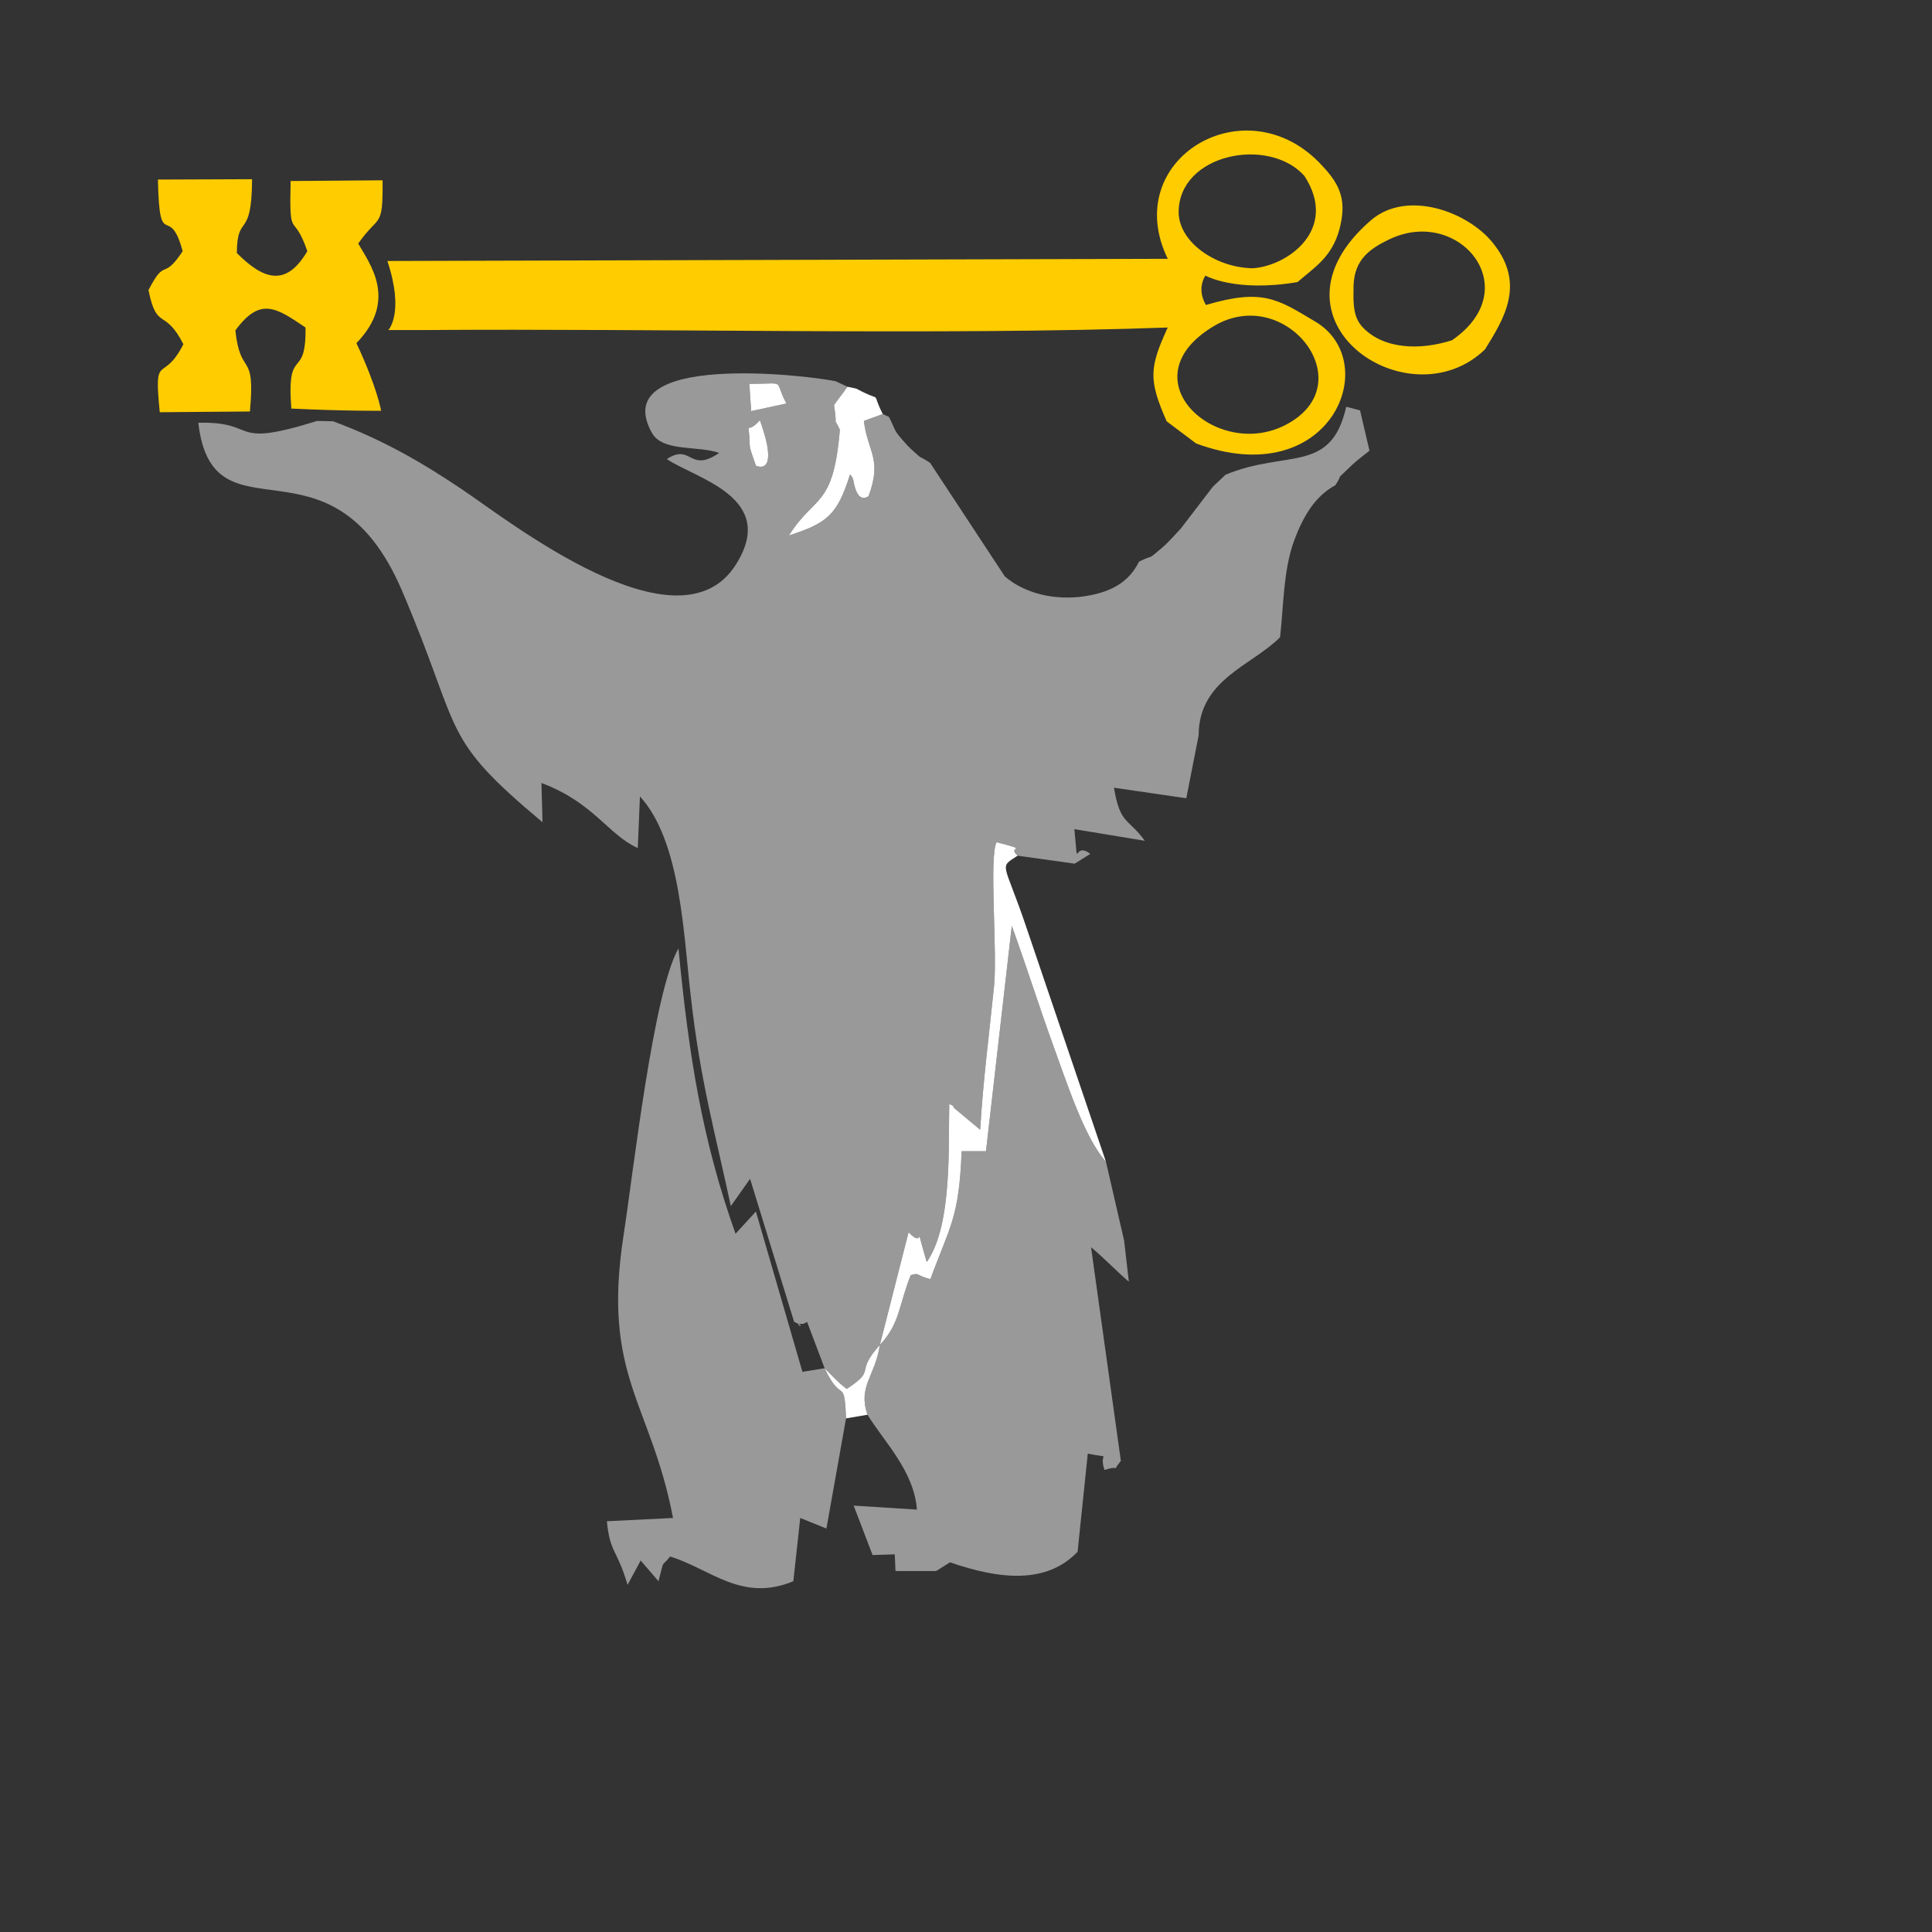 <?xml version="1.0" encoding="UTF-8" standalone="no"?>
<svg
    xmlns:dc="http://purl.org/dc/elements/1.1/"
    xmlns:cc="http://creativecommons.org/ns#"
    xmlns:rdf="http://www.w3.org/1999/02/22-rdf-syntax-ns#"
    xmlns:svg="http://www.w3.org/2000/svg"
    xmlns="http://www.w3.org/2000/svg"
    xmlns:sodipodi="http://sodipodi.sourceforge.net/DTD/sodipodi-0.dtd"
    xmlns:inkscape="http://www.inkscape.org/namespaces/inkscape"
    id="city_nnov"
    data-name="nnov"
    width="52.5mm"
    height="52.5mm"
    viewBox="0 0 148.82 148.82"
    version="1.1"
    inkscape:version="0.91 r13725"
    sodipodi:docname="_norilsk.svg">
   <rect x="0" y="0" width="148.82" height="148.82" fill="#333333" stroke="none"/>
   <defs
       id="defs20" />
   <sodipodi:namedview
       pagecolor="#ffffff"
       bordercolor="#666666"
       borderopacity="1"
       objecttolerance="10"
       gridtolerance="10"
       guidetolerance="10"
       inkscape:pageopacity="0"
       inkscape:pageshadow="2"
       inkscape:window-width="640"
       inkscape:window-height="480"
       id="namedview18"
       showgrid="false"
       inkscape:zoom="7.759503533"
       inkscape:cx="94.69291391"
       inkscape:cy="139.9071468"
       inkscape:current-layer="city_nnov" />
   <g
       transform="matrix(0.028,0,0,0.028,-744.702,-595.168)"
       style="clip-rule:evenodd;fill-rule:evenodd;image-rendering:optimizeQuality;shape-rendering:geometricPrecision;text-rendering:geometricPrecision"
       id="norilsk">
      <path
          class="fil4"
          d="m 28659,22480 c -2,-81 -14,-21 28,-68 57,159 -11,125 -11,125 -4,-13 -17,-45 -17,-57 z m -1,-168 c 107,0 65,-14 102,54 l -97,21 -5,-75 z m -1145,103 -44,-1 c -247,77 -157,1 -327,5 40,342 364,5 560,461 170,398 101,399 387,638 l -3,-108 c 144,54 183,142 265,179 l 6,-142 c 113,123 120,383 140,551 26,232 66,370 110,576 l 53,-75 121,393 c 46,23 -12,6 25,6 2,0 9,-5 11,-5 l 48,127 c 21,21 37,39 61,57 85,-56 19,-41 91,-121 l 79,-310 c 50,52 12,-47 50,82 71,-101 59,-320 62,-435 5,3 11,3 13,11 l 72,60 c 8,-136 25,-265 38,-393 10,-93 -14,-356 7,-398 97,25 26,9 58,37 l 157,22 43,-27 c -49,-38 -31,58 -44,-68 l 194,32 c -46,-63 -68,-44 -85,-146 l 199,29 34,-173 c 0,-154 147,-192 224,-270 10,-90 9,-183 38,-264 25,-68 58,-124 114,-154 28,-43 -10,-1 43,-53 13,-13 47,-39 51,-42 l -26,-111 -38,-10 c -42,186 -163,117 -332,187 l -35,33 -88,115 c -17,18 -36,40 -53,54 -44,37 -15,14 -62,37 -29,59 -81,87 -162,97 -85,9 -159,-15 -207,-56 l -206,-313 c -38,-24 -17,-6 -46,-32 -5,-4 -18,-17 -22,-22 -35,-39 -24,-31 -45,-72 l -17,-8 -52,19 c 11,88 51,103 13,207 -2,0 -30,26 -42,-44 -2,-8 -5,-11 -9,-16 -35,112 -63,134 -168,168 71,-113 122,-74 140,-291 -21,-44 -5,6 -16,-68 l 37,-50 -32,-15 c -78,-17 -631,-82 -506,142 30,53 126,34 185,55 -83,57 -76,-28 -144,17 78,53 307,105 190,290 -157,249 -623,-119 -751,-205 -108,-73 -219,-138 -357,-189 z"
          id="path2237"
          inkscape:connector-curvature="0"
          style="fill:#999999" />
      <path
          class="fil4"
          d="m 29017,24956 c -13,87 -61,113 -34,192 47,76 128,155 136,261 l -174,-11 52,136 61,-2 2,46 111,0 c 3,-1 9,-5 12,-7 l 27,-17 c 136,47 265,61 351,-29 l 28,-270 c 72,15 28,-8 46,45 52,-17 14,13 45,-25 l -82,-588 c 38,32 71,67 104,95 l -13,-113 -50,-217 c -59,-66 -107,-216 -144,-317 -43,-119 -72,-213 -115,-332 l -71,620 -67,0 c -7,184 -32,205 -86,352 -40,-10 -29,-19 -54,-11 -34,85 -29,132 -85,192 z"
          id="path2239"
          inkscape:connector-curvature="0"
          style="fill:#999999" />
      <path
          class="fil4"
          d="m 28870,25461 54,-303 c -5,-118 -11,-36 -59,-138 l -61,10 -128,-441 -56,61 c -92,-257 -129,-493 -157,-785 -69,121 -124,614 -151,789 -60,389 75,459 136,778 l -182,9 c 9,89 27,74 57,175 l 36,-67 49,57 c 18,-67 5,-34 32,-68 111,34 197,127 339,68 l 19,-174 72,29 z"
          id="path2241"
          inkscape:connector-curvature="0"
          style="fill:#999999" />
      <path
          class="fil2"
          d="m 29017,24956 c 56,-60 51,-107 85,-192 25,-8 14,1 54,11 54,-147 79,-168 86,-352 l 67,0 71,-620 c 43,119 72,213 115,332 37,101 85,251 144,317 l -219,-645 c -62,-184 -77,-162 -24,-197 -32,-28 39,-12 -58,-37 -21,42 3,305 -7,398 -13,128 -30,257 -38,393 l -72,-60 c -2,-8 -8,-8 -13,-11 -3,115 9,334 -62,435 -38,-129 0,-30 -50,-82 l -79,310 z"
          id="path2243"
          inkscape:connector-curvature="0"
          style="fill:#ffffff" />
      <path
          class="fil3"
          d="m 30416.361,21915.542 c 192,-95 382.639,133.458 174.639,276.458 -86.864,28.003 -187.892,25.581 -246,-36 -24,-26 -25.876,-59 -24.876,-100 -2.612,-80.34 38.806,-112.788 96.238,-140.458 z M 30682,22217 c 51,-83 113,-179 22,-292 -69,-87 -237.26,-148.161 -336,-63 -315.817,272.386 103.512,558.819 314,355 z m -746,-64 c 198,-118 414,160 197,272 -190,99 -440,-127 -197,-272 z m 106,-159 c -101.587,-1.967 -201.45,-71.644 -203,-153 -1,-162 248,-211 346,-101 96,148 -48.273,248.917 -143,254 z m -233,-26 -2146.778,6 c 47.692,143.653 2.556,190 2.556,190 l 93.222,0 c 652,-5 1438,15 2051,-7 -51,111 -53,144 -3,258 l 81,61 c 371.648,137.484 518.116,-226.929 325,-337 -101,-60 -142,-90 -298,-44 -27,-46 -1.333,-80.778 -1.333,-80.778 0,0 82.333,46.778 253.333,17.778 46,-40 94,-68 115,-144 21,-79 4,-122 -47,-176 -207.218,-226.966 -558.891,-19.262 -425,256 z m -2164,418 c 0,0 -11,-65 -68,-186 115.599,-118.94 35.625,-219.436 5,-274 58,-83 68,-38 67,-174 l -253,2 c -4,171 7,79 46,193 -60,102 -123,76.061 -194,5.061 1,-113 41,-32.061 42,-203.061 l -259,1 c 4,205 31,60 68,197 -56,85 -46,14 -94,107 23,114 44,47 96,149 -57,112 -82,16 -65,187 l 248,-2 c 16,-171 -26,-90.945 -40,-222.945 68,-93 112,-63.055 193,-8.055 2,150 -53,45 -39,223 147.961,7.105 247,6 247,6 z"
          id="path2245"
          inkscape:connector-curvature="0"
          style="fill:#ffcc00"
          sodipodi:nodetypes="cccccccscccccccccccccccccccccccccccccccccccccccc" />
      <path
          class="fil2"
          d="m 28907,22438 c -18,217 -69,178 -140,291 105,-34 133,-56 168,-168 4,5 7,8 9,16 12,70 40,44 42,44 38,-104 -2,-119 -13,-207 l 52,-19 c -36,-71 7,-27 -73,-70 l 5,70 c -28,39 -28,29 -50,43 z m -244,-51 97,-21 c -37,-68 5,-54 -102,-54 l 5,75 z m 244,51 c 22,-14 22,-4 50,-43 l -5,-70 -24,-5 -37,50 c 11,74 -5,24 16,68 z m -231,99 c 0,0 68,34 11,-125 -42,47 -30,-13 -28,68 0,12 13,44 17,57 z"
          id="path2247"
          inkscape:connector-curvature="0"
          style="fill:#ffffff" />
      <path
          class="fil2"
          d="m 28865,25020 c 48,102 54,20 59,138 l 59,-10 c -27,-79 21,-105 34,-192 -72,80 -6,65 -91,121 -24,-18 -40,-36 -61,-57 z"
          id="path2249"
          inkscape:connector-curvature="0"
          style="fill:#ffffff" />
   </g>
</svg>
